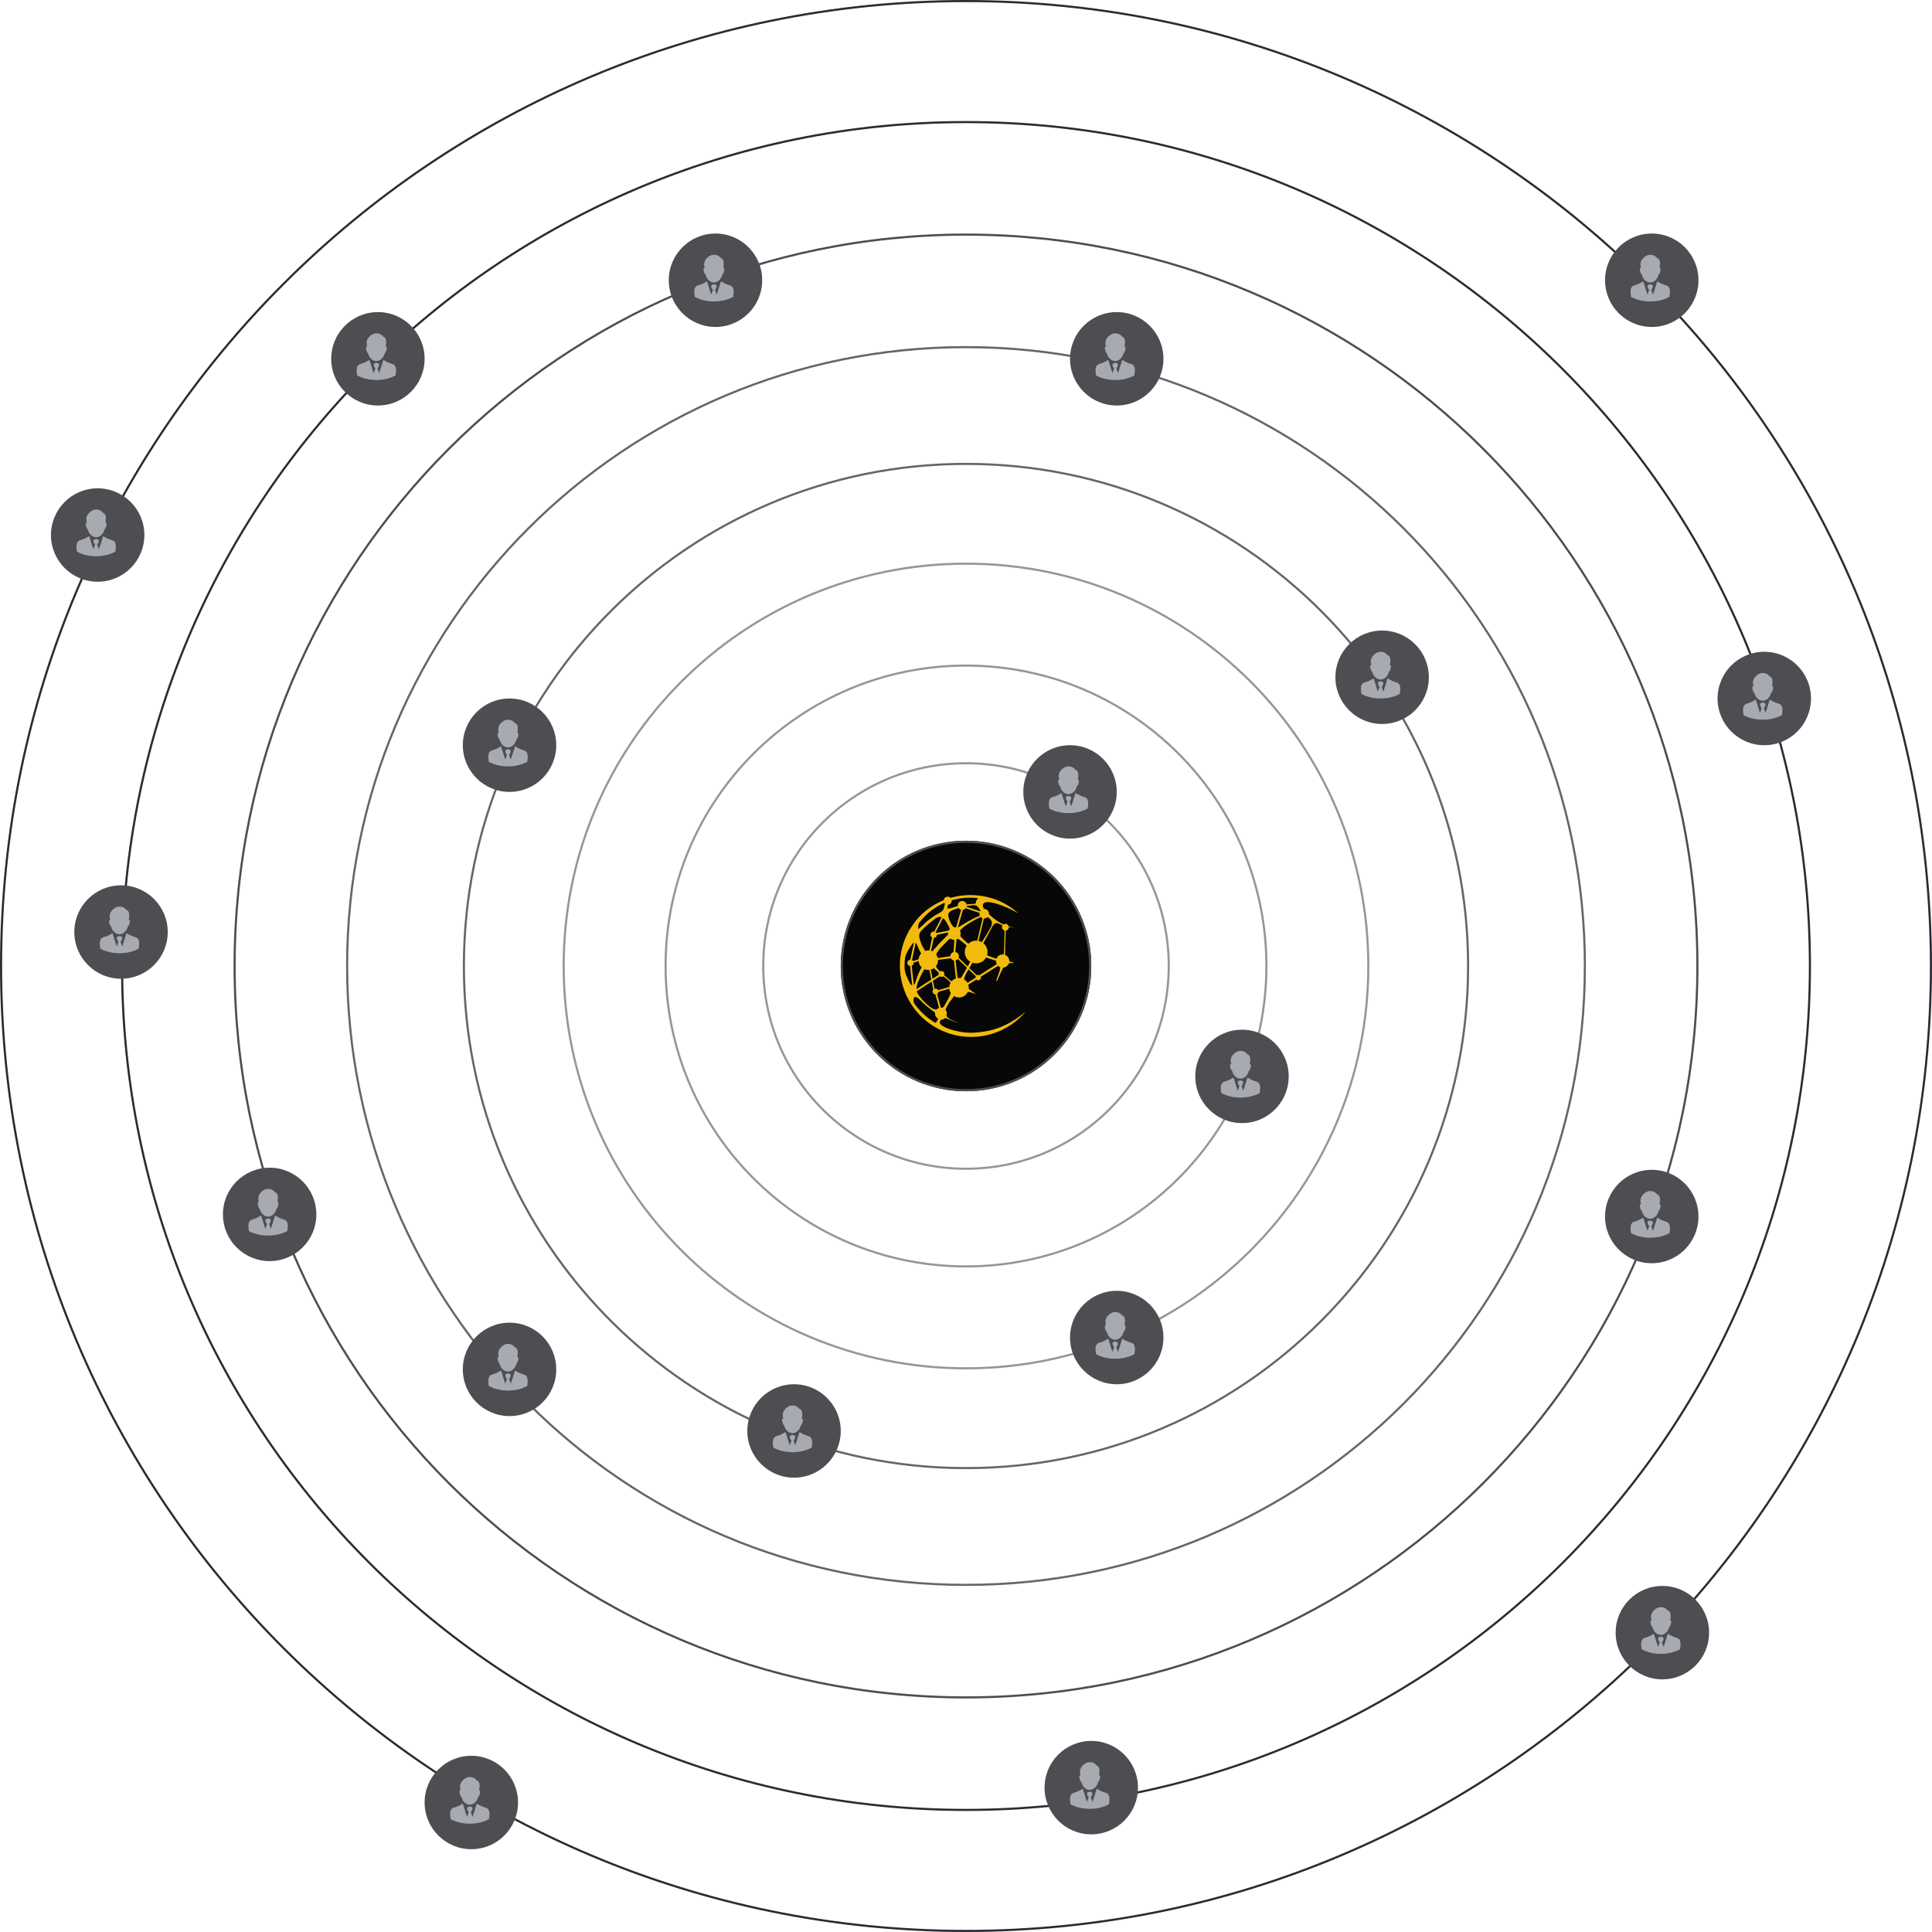 <svg width="910" height="910" viewBox="0 0 910 910" xmlns="http://www.w3.org/2000/svg">
    <defs>
        <clipPath id="jj7qg4t0ua">
            <path d="M1920 0v3876H0V0h1920z"/>
        </clipPath>
        <clipPath id="htp1ej95pb">
            <path d="M59 0c32.585 0 59 26.415 59 59s-26.415 59-59 59S0 91.585 0 59 26.415 0 59 0z"/>
        </clipPath>
        <clipPath id="c9avshqpac">
            <path d="m6.883 48-.297.561c-.112.212-.17.495-.192.735-.107 1.128.355 1.712.916 2.515a32.75 32.75 0 0 0 9.31 8.344c.647-.197.934-.917 1.221-1.474.068-.13.141-.272.209-.42-.038-.018-.075-.04-.112-.06a2.791 2.791 0 0 1-1.363-2.846c-.544-.398-1.091-.792-1.632-1.194a68.431 68.431 0 0 1-2.555-2.01c-1.03-.853-1.962-1.822-2.904-2.77-.466-.47-1.312-1.244-1.97-1.313L6.882 48zm8.09-7.252L7.966 45.29c.038.15.084.299.139.444.3.8.815 1.489 1.34 2.152.613.771 1.234 1.538 1.91 2.257.929.99 1.953 1.86 3.04 2.674.794.594 1.803 1.046 2.81 1.163.334-.396.773-.69 1.266-.85l-1.721-6.31a1.38 1.38 0 0 1-1.025-2.251l-.752-3.822zm8.29 3.379-5.1 1.44a1.378 1.378 0 0 1-.637 1.04l1.742 6.387c.29-.008.579.03.857.113.4-.36.736-.785.995-1.257.878-1.55 2.158-3.645 2.83-5.744a4.633 4.633 0 0 1-.687-1.98v.001zm-2.832-5.87a1.377 1.377 0 0 1-1.637.016l-3.216 2.084.746 3.79A1.377 1.377 0 0 1 18 44.78l5.253-1.482a4.588 4.588 0 0 1 .605-1.953l.007-.013a4.038 4.038 0 0 0-.984-1.177c-.8-.657-1.625-1.276-2.45-1.898zm-8.83-3.34a8.08 8.08 0 0 0-.757 1.168 47.174 47.174 0 0 0-2.051 4.294c-.516 1.217-1.005 2.584-.963 3.927l6.958-4.494-.903-4.566a4.579 4.579 0 0 1-2.284-.329zM6.671 22.28l-.31.254c-.557.458-1.281 1.587-1.687 2.219-2.18 3.395-2.436 4.72-2.506 8.708-.04 2.224.448 3.601 1.37 5.58.256.548.477 1.112.743 1.656.259.529.722 1.402 1.228 1.694l.276.16-.98-9.127a1.508 1.508 0 0 1 .105-3.001L6.67 22.28zm2.123 8.809-2.295.763a1.508 1.508 0 0 1-.913 1.463l.975 8.998c.452-.348.748-1.097.899-1.614.299-1.022.612-2.042 1.02-3.028a28.44 28.44 0 0 1 1.774-3.62 4.61 4.61 0 0 1-1.46-2.962zm23.588 3.896c-.154.267-.31.533-.47.796-.663 1.097-1.46 2.513-1.707 3.912.674.403 1.234.971 1.626 1.652l3.79-2.422c-.007-.235.05-.466.165-.669zm-8.364-5.205-6.036.75a4.577 4.577 0 0 1-1.029 3.041c.31.618.713 1.183 1.197 1.675.24.249.485.493.733.732a1.378 1.378 0 0 1 1.959 1.775c.353.307.707.612 1.062.917.789.678 1.591 1.384 2.476 1.937a4.584 4.584 0 0 1 2.02-1.335l-.959-8.474a2.034 2.034 0 0 1-1.423-1.018zm-8.032 4.686c-.438.3-.925.523-1.44.658l.001-.001.847 4.295 2.89-1.866a1.374 1.374 0 0 1 .059-.955c-.531-.46-1.049-.94-1.552-1.437a7.772 7.772 0 0 0-.805-.694zm11.34-4.34c-.281.327-.66.555-1.08.651l.938 8.312a4.609 4.609 0 0 1 1.523.033c.155-.229.304-.462.451-.696.403-.641.787-1.294 1.166-1.95.433-.745.864-1.494 1.254-2.263zm13.275-.7-.041.071a5.358 5.358 0 0 1-6.392 2.386c-.5.824-.966 1.667-1.441 2.505l3.528 3.392a1.277 1.277 0 0 1 1.218-.041l8.187-5.229a3.137 3.137 0 0 1-.355-1.568c-1.548-.57-3.152-.966-4.704-1.516zm-13.245-8.848a2.984 2.984 0 0 1-.707.361l-.526 5.872a2.02 2.02 0 0 1 1.424.994 2.027 2.027 0 0 1 .131 1.731l4.243 4.078c.439-.708.863-1.455 1.184-2.236a5.358 5.358 0 0 1-1.65-7.521c-1.042-1.12-2.311-2.093-3.517-2.918a7.718 7.718 0 0 0-.582-.361zM7.48 22.345 5.697 30.59l.053.03c.2.116.37.276.498.467l2.547-.847a4.627 4.627 0 0 1 1.22-2.717c-.173-.32-.346-.64-.517-.961-.41-.769-.714-1.6-1.07-2.396-.208-.461-.412-.998-.686-1.419l-.262-.403zm16.306-1.886c-.996.588-1.87 1.629-2.63 2.397-.656.664-1.303 1.336-1.942 2.017-.258.274-.503.559-.737.855a11.116 11.116 0 0 0-1.38 2.22c.373.512.637 1.094.776 1.711l5.896-.848a2.025 2.025 0 0 1 1.501-1.96l.403-5.74a3.006 3.006 0 0 1-1.887-.652zm-1.08-2.86-5.29 1.14a1.509 1.509 0 0 1-1.421 1.455l-1.312 6.06c.2.059.395.131.584.217.204-.203.386-.402.534-.562.477-.512.92-1.039 1.371-1.57.553-.65 1.12-1.286 1.72-1.892.688-.695 1.384-1.382 2.078-2.071.486-.483.974-.966 1.436-1.472.095-.103.192-.21.289-.322a2.983 2.983 0 0 1 .011-.982zm15.39-7.258c-.297.131-.585.275-.845.4a47.675 47.675 0 0 0-4.223 2.268c-1.322.803-2.632 1.69-3.776 2.735-.298.273-.674.6-.968.965a2.99 2.99 0 0 1 .128 2.555c.358.483.808.92 1.14 1.247a44.12 44.12 0 0 0 2.68 2.417 5.376 5.376 0 0 1 4.217-1.443l2.507-10.584a2.266 2.266 0 0 1-.86-.56zm3.208.044a2.25 2.25 0 0 1-1.702.646l-2.546 10.55c.536.117 1.05.315 1.526.588 1.076-1.689 2.16-3.372 3.16-5.11.665-1.157 1.733-2.72 1.606-4.1-.09-.981-.733-1.69-1.508-2.227-.172-.12-.35-.24-.536-.347zm-20.978.443-3.489 6.67c.14.109.259.24.352.39l5.836-1.198.038-.065c.131-.228.292-.437.479-.623a4.521 4.521 0 0 0-.223-.602c-.28-.63-.63-1.221-.96-1.824-.456-.903-1.127-2.067-2.033-2.747zm.565-7.156-1.292.63c-.321.155-.63.329-.943.498-3.821 2.057-7.094 4.946-9.689 8.418l-.158.21-.025.262-.014.158-.184 2.247 1.723-1.453c.355-.3.697-.62 1.033-.94.312-.298.62-.6.931-.9.2-.192.413-.403.63-.578A46.544 46.544 0 0 1 16.62 9.54c.58-.38 1.227-.674 1.832-1.012.75-.417 1.83-1.063 2.102-1.915.132-.411.264-.826.367-1.246l.315-1.29a1.933 1.933 0 0 1-.345-.405zm10.1 2.538a2.094 2.094 0 0 1-1.307.746l-2.375 8.292c.56-.24 1.115-.606 1.503-.844 1.08-.664 2.166-1.316 3.265-1.946 1.246-.713 2.51-1.414 3.824-1.997a3.08 3.08 0 0 1 .425-.159c.225-.07.442-.16.65-.27.222-.107.441-.213.655-.337l.026-.015a2.261 2.261 0 0 1-.153-1.28zm-3.304-.077c-.666.208-1.325.431-1.982.664-.875.312-2.105.72-2.62 1.535-.531.843-.245 1.944.073 2.81.345.94.603 1.784 1.197 2.615.287.404.675 1.004 1.121 1.38.335-.02.672.017.995.11l2.387-8.33a2.104 2.104 0 0 1-1.171-.784zm8.14-1.206c-.682-.267-1.503-.164-2.213-.072-.728.094-1.453.208-2.176.342-.014.1-.036.197-.065.294l6.407 2.153c.07-.12.152-.234.243-.339-.343-.418-.657-.86-.963-1.306-.316-.46-.703-.865-1.234-1.072zm-.596-3.616a31.478 31.478 0 0 0-10.516 1.06c-.102.027-.203.054-.308.08a1.91 1.91 0 0 1-1.774 2.104c-.06.213-.104.429-.132.648l-.135 1.218 1.212-.19c.459-.071.946-.245 1.392-.387l.73-.242.368-.114c.405-.118.815-.22 1.227-.316a2.092 2.092 0 0 1 3.76-1.525c.17.233.292.499.355.78a24.62 24.62 0 0 1 2.466-.22c.22-.007.441-.034.66-.012.251.026.538 0 .764-.113l.5-.25.017-.56c.005-.193.06-.381.158-.547l.78-1.313zM4.277 16.935l.252-.45c3.67-6.444 9.286-11.305 16.076-14.041a1.912 1.912 0 0 1 3.271-1.128c.82-.237 1.653-.444 2.5-.62 5.786-1.21 12.017-.824 17.628 1.025a32.227 32.227 0 0 1 11.75 6.888A58.14 58.14 0 0 0 52.56 6.9c-2.691-1.336-5.784-2.64-8.73-3.262-1.23-.259-3.969-.853-4.646.679-.34.768.056 1.58.505 2.22a2.253 2.253 0 0 1 2.273 2.477c.178.17.358.339.537.508 1.782 1.674 3.946 3.23 6.293 4.316a1.6 1.6 0 0 1 2.456.93c.869.258 1.76.436 2.662.53-.259.001-.543-.01-.863-.029-.396-.025-.787-.077-1.182-.106a2.997 2.997 0 0 0-.57.005 1.6 1.6 0 0 1-1.412 1.58c-.112 4.184-.353 7.855-.347 11.412.046.024.39.185.433.21a3.11 3.11 0 0 1 1.553 2.829c.618.304 1.351.478 2.073.602-.285.034-.029.242-.029.242-.463.045-1.76-.058-2.214.047a3.116 3.116 0 0 1-2.617 2.073c-.838 1.251-2.326 5.006-2.973 6.36.033-.07-.35-.107-.35-.107.31-1.704 1.42-3.573 1.747-5.615.047-.28.076-.564.088-.848a3.122 3.122 0 0 1-.976-.627l-8.158 5.147a1.282 1.282 0 0 1-2.108 1.33l-3.79 2.395c.204.615.276 1.267.211 1.912l.223.182c1.018.818 2.102 1.579 3.19 2.319a49.793 49.793 0 0 0-2.368-.745c-.467-.133-.94-.252-1.418-.348a4.6 4.6 0 0 1-4.808 2.692 4.6 4.6 0 0 1-1.701-.577l-.05-.029c-.27.334-.52.683-.754 1.044-.228.351-.458.681-.748.985-.363.38-.625.818-.894 1.266-.28.465-.567.925-.83 1.4-.301.54-.587 1.127-.757 1.737a2.791 2.791 0 0 1 .384 2.865c.727 1.091 2.059 1.82 3.24 2.318.846.356 1.7.699 2.537 1.079-1.229-.327-2.404-.772-3.604-1.31-.843-.38-2.037-1.01-3.022-.998a2.748 2.748 0 0 1-.351.232l.084.308-.775.211-.064-.232c-.09.02-.183.036-.275.047a4.51 4.51 0 0 0-.73.854c-.426.621-.003 1.232.436 1.646.439.413.99.739 1.524 1.015 1.619.837 3.47 1.4 5.238 1.833 1.268.31 2.576.565 3.903.76 3.022.32 6.073.22 9.068-.296 7.67-.987 14.402-4.586 20.18-9.516C49.007 67.1 31.12 70.587 16.794 62.316.736 53.045-4.768 32.51 4.504 16.452c.091-.159.186-.315.28-.471-.178.32-.348.644-.514.967l.007-.013zm41.169 13.052.008-.015.266-.466a3.06 3.06 0 0 1 2.563-1.558c.112-.003.478.085.59.094.425-3.35.265-7.044.482-11.326a1.598 1.598 0 0 1-1.044-2.36c-.565-.425-1.361-.733-1.922-.973-1.235-.526-2.211.27-2.758 1.32l-4.317 7.97a5.361 5.361 0 0 1 1.729 5.707A60.323 60.323 0 0 0 45.486 30l-.04-.013zm-31.55-3.895 1.223-5.654.09-.413-.054-.03a1.507 1.507 0 0 1 1.038-2.787l3.463-6.763a2.334 2.334 0 0 0-.862-.178c-.692-.007-1.334.296-1.892.68a37.857 37.857 0 0 0-2.26 1.704 61.644 61.644 0 0 0-2.573 2.21 41.729 41.729 0 0 0-1.847 1.765c-.482.496-.868 1.058-1.037 1.74-.181.74-.074 1.497.114 2.224.255.985.639 1.934 1.009 2.88l.024.062.033.058c.515.907.994 1.836 1.57 2.706a4.626 4.626 0 0 1 1.962-.204h-.001z"/>
        </clipPath>
        <clipPath id="mmm6nkjlkd">
            <path d="M96 0c53.02 0 96 42.98 96 96s-42.98 96-96 96S0 149.02 0 96 42.98 0 96 0z"/>
        </clipPath>
        <clipPath id="5pkp2hmqfe">
            <path d="M142 0c78.424 0 142 63.576 142 142s-63.576 142-142 142S0 220.424 0 142 63.576 0 142 0z"/>
        </clipPath>
        <clipPath id="px9ct5w64f">
            <path d="M190 0c104.934 0 190 85.066 190 190s-85.066 190-190 190S0 294.934 0 190 85.066 0 190 0z"/>
        </clipPath>
        <clipPath id="y5y8j49rgg">
            <path d="M237 0c130.891 0 237 106.109 237 237 0 130.891-106.109 237-237 237C106.109 474 0 367.891 0 237 0 106.109 106.109 0 237 0z"/>
        </clipPath>
        <clipPath id="1aimncrh3h">
            <path d="M292 0c161.267 0 292 130.733 292 292S453.267 584 292 584 0 453.267 0 292 130.733 0 292 0z"/>
        </clipPath>
        <clipPath id="xbfqo3rmsi">
            <path d="M345 0c190.538 0 345 154.462 345 345S535.538 690 345 690 0 535.538 0 345 154.462 0 345 0z"/>
        </clipPath>
        <clipPath id="9f1bpkkozj">
            <path d="M398 0c219.81 0 398 178.19 398 398S617.81 796 398 796 0 617.81 0 398 178.19 0 398 0z"/>
        </clipPath>
        <clipPath id="mh9bk04ibk">
            <path d="M455 0c251.29 0 455 203.71 455 455S706.29 910 455 910 0 706.29 0 455 203.71 0 455 0z"/>
        </clipPath>
        <clipPath id="k7zxlm2dnl">
            <path d="M22 0c12.15 0 22 9.85 22 22s-9.85 22-22 22S0 34.15 0 22 9.85 0 22 0z"/>
        </clipPath>
        <clipPath id="byrpq09k5m">
            <path d="M12.574 12.503s1.89 1.33 4.218 1.922c1.736.442 1.818 2.446 1.754 3.434l-.004.053c-.02.253-.108 1.36-.196 1.883 0 0-3.39 2.205-9.065 2.205-5.676-.005-9.065-2.205-9.065-2.205-.088-.522-.177-1.63-.196-1.883l-.004-.053c-.069-.988.013-2.992 1.749-3.434 2.328-.592 4.218-1.922 4.218-1.922l1.48 4.669.278.879.005-.014.241.747.78-2.21c-1.87-2.606.282-2.64.502-2.637h.024c.22-.004 2.371.03.503 2.638l.779 2.21.24-.748.005.014.278-.88 1.476-4.668zM11.344.518c.834.46 1.153 1.07 1.153 1.07l.025.004.042.007.06.014c.417.113 1.683.726 1.14 3.993-.037.2-.092.41-.165.615.383-.036.834.187.41 1.685-.31 1.098-.597 1.403-.815 1.422-.205 1.298-1.244 2.951-2.87 3.539a3.135 3.135 0 0 1-2.1.005c-1.653-.584-2.66-2.242-2.86-3.544-.22-.019-.506-.324-.82-1.417-.424-1.499.027-1.722.41-1.685a3.84 3.84 0 0 1-.164-.615l-.047-.261c-.096-.603-.106-1.17.037-1.716.196-.834.647-1.503 1.153-2.023A5.444 5.444 0 0 1 6.999.728c.314-.219.66-.406 1.038-.533l.226-.067c.229-.06.468-.1.717-.111 1.025-.087 1.804.169 2.364.501z"/>
        </clipPath>
    </defs>
    <g clip-path="url(#jj7qg4t0ua)" transform="translate(-505 -1243)">
        <g clip-path="url(#htp1ej95pb)" transform="translate(901 1639)">
            <path fill="#070707" d="M0 0h118v118H0V0z"/>
            <path d="M59 118c32.585 0 59-26.415 59-59S91.585 0 59 0 0 26.415 0 59s26.415 59 59 59z" stroke="#4D4D52" stroke-width="2" fill="none" stroke-miterlimit="5"/>
        </g>
        <g clip-path="url(#c9avshqpac)" transform="translate(928.855 1664.59)">
            <path fill="#F1BB0B" d="M0 0h59.283v66.82H0V0z"/>
        </g>
        <g clip-path="url(#mmm6nkjlkd)" transform="translate(864 1602)">
            <path d="M96 192c53.02 0 96-42.98 96-96S149.02 0 96 0 0 42.98 0 96s42.98 96 96 96z" stroke="#969696" stroke-width="2" fill="none" stroke-miterlimit="5"/>
        </g>
        <g clip-path="url(#5pkp2hmqfe)" transform="translate(818 1556)">
            <path d="M142 284c78.424 0 142-63.576 142-142S220.424 0 142 0 0 63.576 0 142s63.576 142 142 142z" stroke="#969696" stroke-width="2" fill="none" stroke-miterlimit="5"/>
        </g>
        <g clip-path="url(#px9ct5w64f)" transform="translate(770 1508)">
            <path d="M190 380c104.934 0 190-85.066 190-190S294.934 0 190 0 0 85.066 0 190s85.066 190 190 190z" stroke="#969696" stroke-width="2" fill="none" stroke-miterlimit="5"/>
        </g>
        <g clip-path="url(#y5y8j49rgg)" transform="translate(723 1461)">
            <path d="M237 474c130.891 0 237-106.109 237-237C474 106.109 367.891 0 237 0 106.109 0 0 106.109 0 237c0 130.891 106.109 237 237 237z" stroke="#65666B" stroke-width="2" fill="none" stroke-miterlimit="5"/>
        </g>
        <g clip-path="url(#1aimncrh3h)" transform="translate(668 1406)">
            <path d="M292 584c161.267 0 292-130.733 292-292S453.267 0 292 0 0 130.733 0 292s130.733 292 292 292z" stroke="#65666B" stroke-width="2" fill="none" stroke-miterlimit="5"/>
        </g>
        <g clip-path="url(#xbfqo3rmsi)" transform="translate(615 1353)">
            <path d="M345 690c190.538 0 345-154.462 345-345S535.538 0 345 0 0 154.462 0 345s154.462 345 345 345z" stroke="#4D4D52" stroke-width="2" fill="none" stroke-miterlimit="5"/>
        </g>
        <g clip-path="url(#9f1bpkkozj)" transform="translate(562 1300)">
            <path d="M398 796c219.81 0 398-178.19 398-398S617.81 0 398 0 0 178.19 0 398s178.19 398 398 398z" stroke="#2A2B34" stroke-width="2" fill="none" stroke-miterlimit="5"/>
        </g>
        <g clip-path="url(#mh9bk04ibk)" transform="translate(505 1243)">
            <path d="M455 910c251.29 0 455-203.71 455-455S706.29 0 455 0 0 203.71 0 455s203.71 455 455 455z" stroke="#2A2B34" stroke-width="2" fill="none" stroke-miterlimit="5"/>
        </g>
        <g clip-path="url(#k7zxlm2dnl)" transform="translate(987 1594)">
            <path fill="#4D4D52" d="M0 0h44v44H0V0z"/>
        </g>
        <g clip-path="url(#byrpq09k5m)" transform="translate(999 1604)">
            <path fill="#A8AAB2" d="M0 0h18.56v22H0V0z"/>
        </g>
        <g clip-path="url(#k7zxlm2dnl)" transform="translate(1068 1728)">
            <path fill="#4D4D52" d="M0 0h44v44H0V0z"/>
        </g>
        <g clip-path="url(#byrpq09k5m)" transform="translate(1080 1738)">
            <path fill="#A8AAB2" d="M0 0h18.56v22H0V0z"/>
        </g>
        <g clip-path="url(#k7zxlm2dnl)" transform="translate(1009 1851)">
            <path fill="#4D4D52" d="M0 0h44v44H0V0z"/>
        </g>
        <g clip-path="url(#byrpq09k5m)" transform="translate(1021 1861)">
            <path fill="#A8AAB2" d="M0 0h18.56v22H0V0z"/>
        </g>
        <g clip-path="url(#k7zxlm2dnl)" transform="translate(857 1895)">
            <path fill="#4D4D52" d="M0 0h44v44H0V0z"/>
        </g>
        <g clip-path="url(#byrpq09k5m)" transform="translate(869 1905)">
            <path fill="#A8AAB2" d="M0 0h18.56v22H0V0z"/>
        </g>
        <g clip-path="url(#k7zxlm2dnl)" transform="translate(723 1866)">
            <path fill="#4D4D52" d="M0 0h44v44H0V0z"/>
        </g>
        <g clip-path="url(#byrpq09k5m)" transform="translate(735 1876)">
            <path fill="#A8AAB2" d="M0 0h18.56v22H0V0z"/>
        </g>
        <g clip-path="url(#k7zxlm2dnl)" transform="translate(610 1793)">
            <path fill="#4D4D52" d="M0 0h44v44H0V0z"/>
        </g>
        <g clip-path="url(#byrpq09k5m)" transform="translate(622 1803)">
            <path fill="#A8AAB2" d="M0 0h18.56v22H0V0z"/>
        </g>
        <g clip-path="url(#k7zxlm2dnl)" transform="translate(540 1660)">
            <path fill="#4D4D52" d="M0 0h44v44H0V0z"/>
        </g>
        <g clip-path="url(#byrpq09k5m)" transform="translate(552 1670)">
            <path fill="#A8AAB2" d="M0 0h18.56v22H0V0z"/>
        </g>
        <g clip-path="url(#k7zxlm2dnl)" transform="translate(529 1473)">
            <path fill="#4D4D52" d="M0 0h44v44H0V0z"/>
        </g>
        <g clip-path="url(#byrpq09k5m)" transform="translate(541 1483)">
            <path fill="#A8AAB2" d="M0 0h18.56v22H0V0z"/>
        </g>
        <g clip-path="url(#k7zxlm2dnl)" transform="translate(661 1390)">
            <path fill="#4D4D52" d="M0 0h44v44H0V0z"/>
        </g>
        <g clip-path="url(#byrpq09k5m)" transform="translate(673 1400)">
            <path fill="#A8AAB2" d="M0 0h18.56v22H0V0z"/>
        </g>
        <g>
            <g clip-path="url(#k7zxlm2dnl)" transform="translate(820 1353)">
                <path fill="#4D4D52" d="M0 0h44v44H0V0z"/>
            </g>
            <g clip-path="url(#byrpq09k5m)" transform="translate(832 1363)">
                <path fill="#A8AAB2" d="M0 0h18.56v22H0V0z"/>
            </g>
        </g>
        <g>
            <g clip-path="url(#k7zxlm2dnl)" transform="translate(1009 1390)">
                <path fill="#4D4D52" d="M0 0h44v44H0V0z"/>
            </g>
            <g clip-path="url(#byrpq09k5m)" transform="translate(1021 1400)">
                <path fill="#A8AAB2" d="M0 0h18.56v22H0V0z"/>
            </g>
        </g>
        <g>
            <g clip-path="url(#k7zxlm2dnl)" transform="translate(1134 1540)">
                <path fill="#4D4D52" d="M0 0h44v44H0V0z"/>
            </g>
            <g clip-path="url(#byrpq09k5m)" transform="translate(1146 1550)">
                <path fill="#A8AAB2" d="M0 0h18.56v22H0V0z"/>
            </g>
        </g>
        <g>
            <g clip-path="url(#k7zxlm2dnl)" transform="translate(1261 1794)">
                <path fill="#4D4D52" d="M0 0h44v44H0V0z"/>
            </g>
            <g clip-path="url(#byrpq09k5m)" transform="translate(1273 1804)">
                <path fill="#A8AAB2" d="M0 0h18.56v22H0V0z"/>
            </g>
        </g>
        <g>
            <g clip-path="url(#k7zxlm2dnl)" transform="translate(997 2063)">
                <path fill="#4D4D52" d="M0 0h44v44H0V0z"/>
            </g>
            <g clip-path="url(#byrpq09k5m)" transform="translate(1009 2073)">
                <path fill="#A8AAB2" d="M0 0h18.56v22H0V0z"/>
            </g>
        </g>
        <g>
            <g clip-path="url(#k7zxlm2dnl)" transform="translate(705 2070)">
                <path fill="#4D4D52" d="M0 0h44v44H0V0z"/>
            </g>
            <g clip-path="url(#byrpq09k5m)" transform="translate(717 2080)">
                <path fill="#A8AAB2" d="M0 0h18.56v22H0V0z"/>
            </g>
        </g>
        <g>
            <g clip-path="url(#k7zxlm2dnl)" transform="translate(1266 1990)">
                <path fill="#4D4D52" d="M0 0h44v44H0V0z"/>
            </g>
            <g clip-path="url(#byrpq09k5m)" transform="translate(1278 2000)">
                <path fill="#A8AAB2" d="M0 0h18.56v22H0V0z"/>
            </g>
        </g>
        <g>
            <g clip-path="url(#k7zxlm2dnl)" transform="translate(723 1572)">
                <path fill="#4D4D52" d="M0 0h44v44H0V0z"/>
            </g>
            <g clip-path="url(#byrpq09k5m)" transform="translate(735 1582)">
                <path fill="#A8AAB2" d="M0 0h18.56v22H0V0z"/>
            </g>
        </g>
        <g>
            <g clip-path="url(#k7zxlm2dnl)" transform="translate(1314 1550)">
                <path fill="#4D4D52" d="M0 0h44v44H0V0z"/>
            </g>
            <g clip-path="url(#byrpq09k5m)" transform="translate(1326 1560)">
                <path fill="#A8AAB2" d="M0 0h18.56v22H0V0z"/>
            </g>
        </g>
        <g>
            <g clip-path="url(#k7zxlm2dnl)" transform="translate(1261 1353)">
                <path fill="#4D4D52" d="M0 0h44v44H0V0z"/>
            </g>
            <g clip-path="url(#byrpq09k5m)" transform="translate(1273 1363)">
                <path fill="#A8AAB2" d="M0 0h18.56v22H0V0z"/>
            </g>
        </g>
    </g>
</svg>
